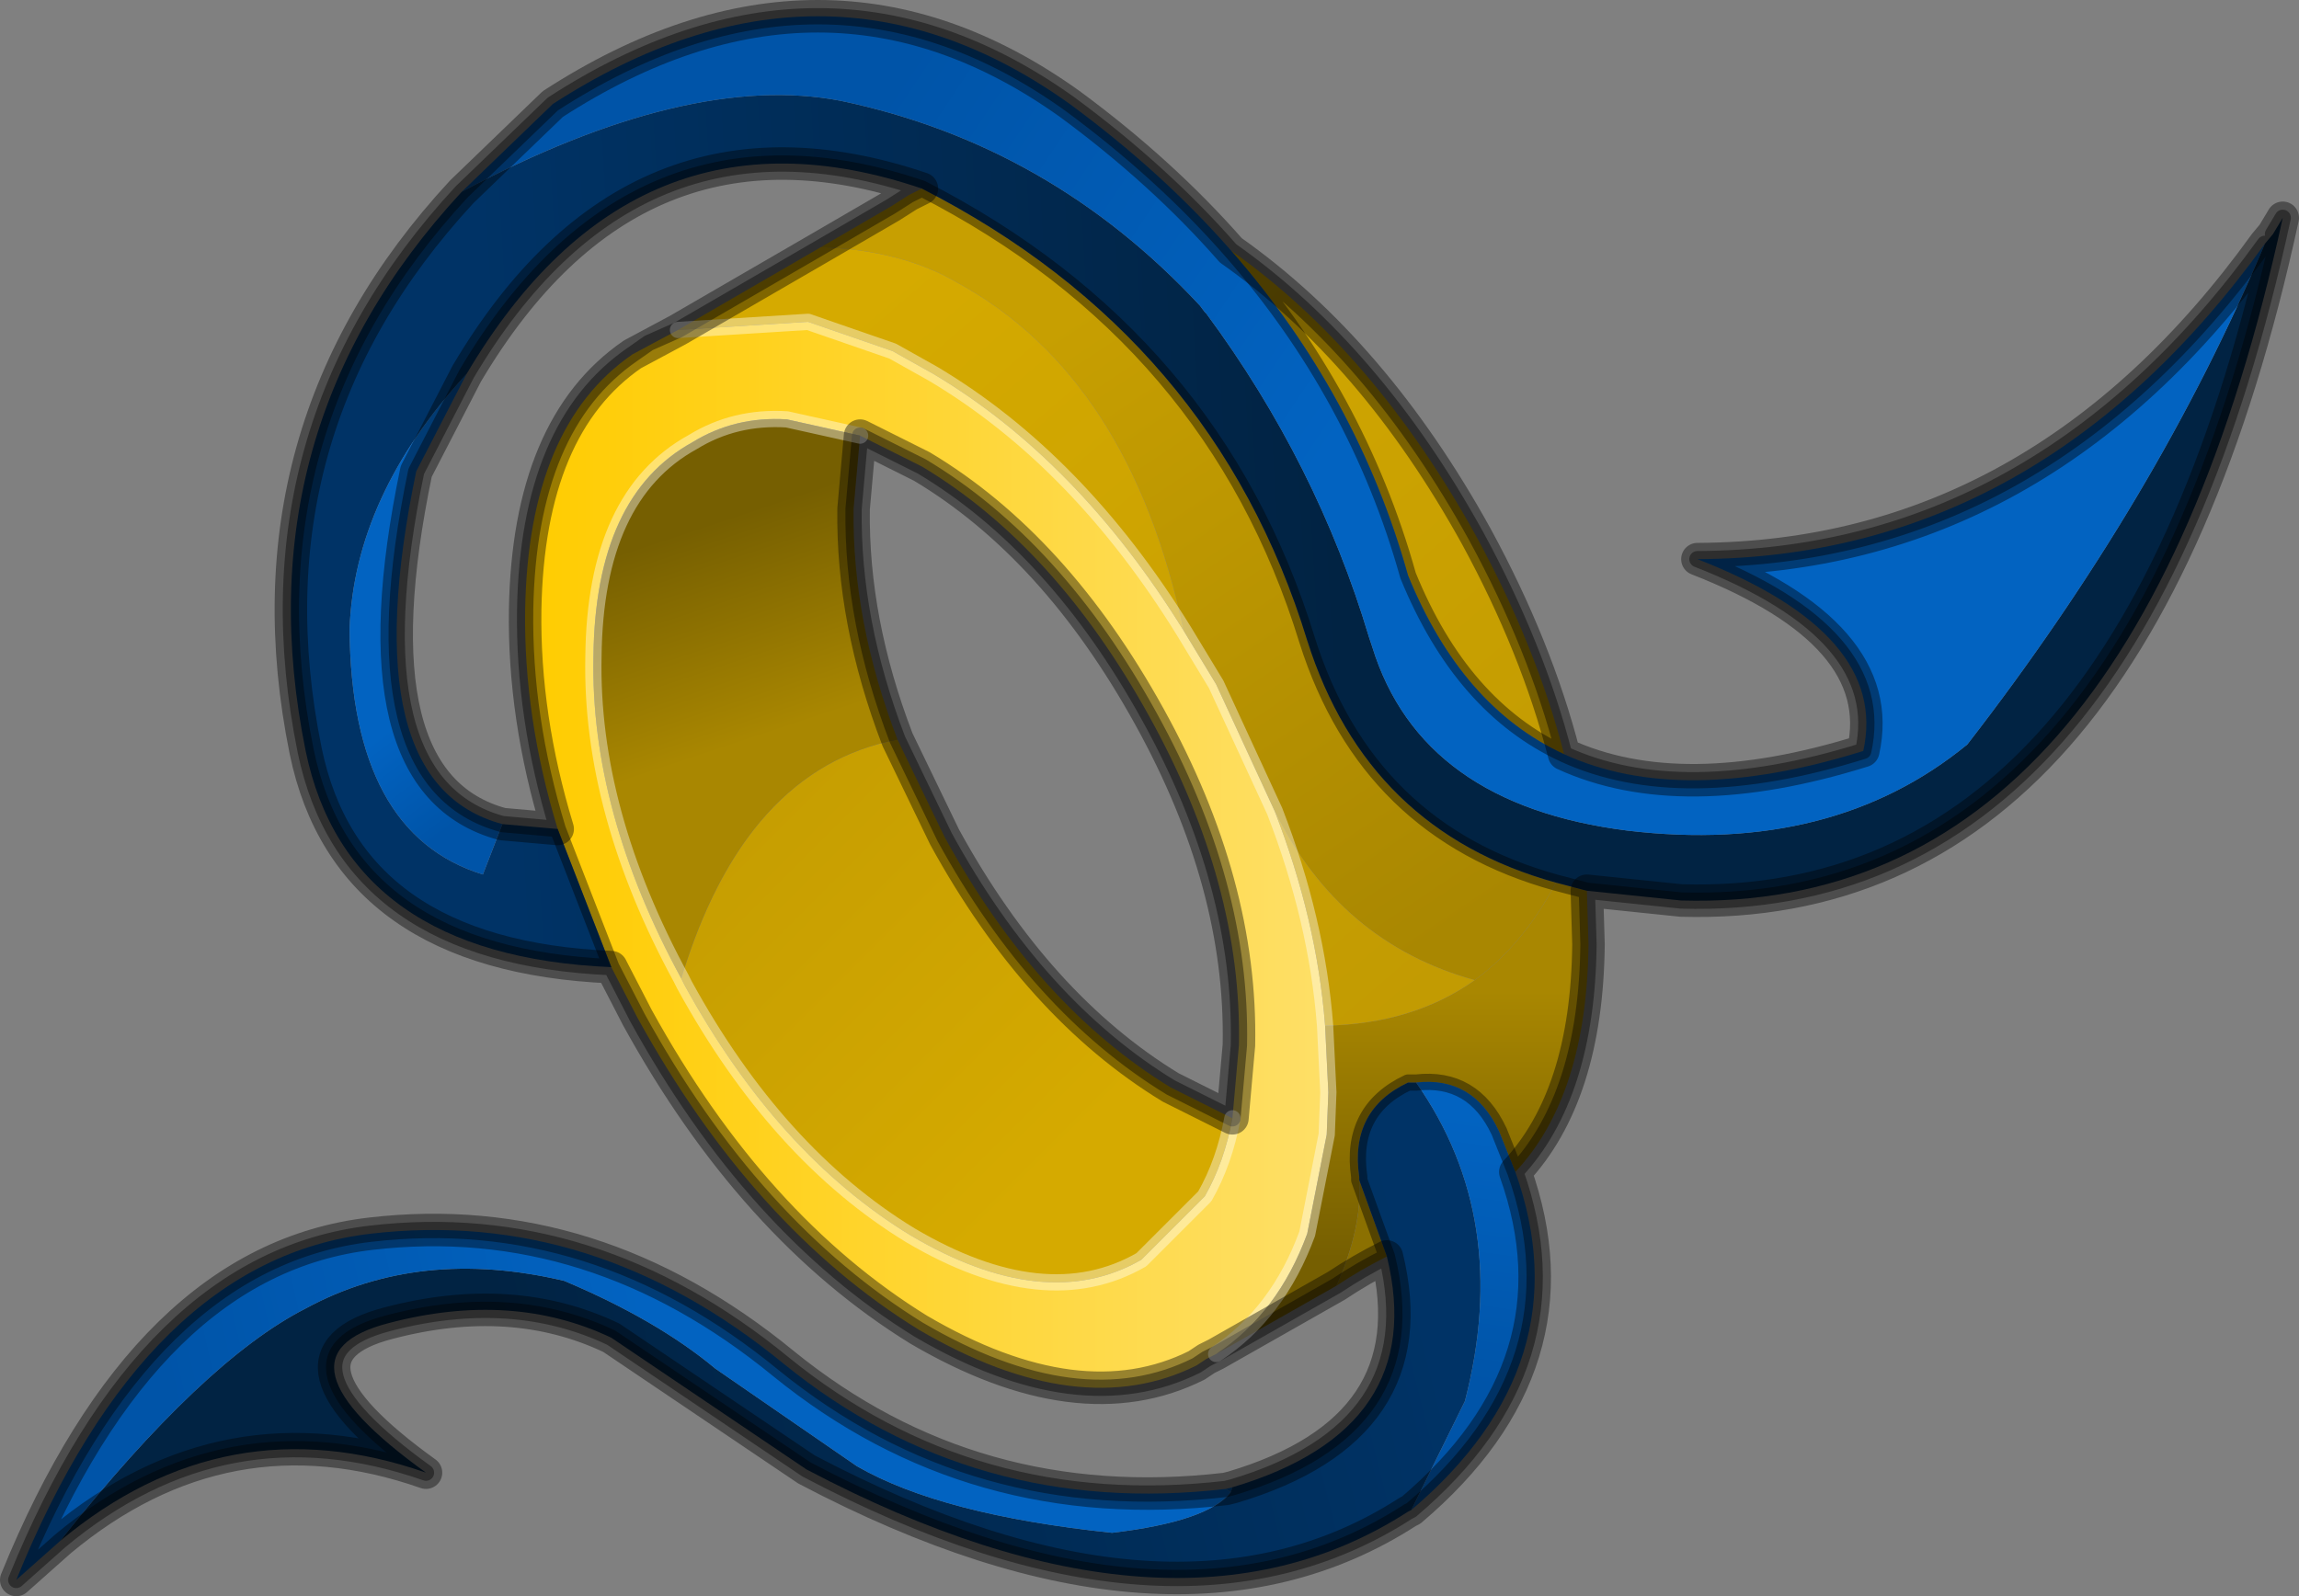 <?xml version="1.0" encoding="UTF-8" standalone="no"?>
<svg xmlns:xlink="http://www.w3.org/1999/xlink" height="49.1px" width="70.7px" xmlns="http://www.w3.org/2000/svg">
  <rect width="100%" height="100%" fill="#808080" stroke="none"/>
  <g transform="matrix(1.0, 0.0, 0.0, 1.0, 35.35, 24.55)">
    <path d="M2.55 21.2 L2.5 21.35 2.35 21.25 2.55 21.2" fill="#0054a8" fill-rule="evenodd" stroke="none"/>
    <path d="M6.45 11.65 L6.45 11.75 6.45 11.65" fill="#d0a600" fill-rule="evenodd" stroke="none"/>
    <path d="M6.45 11.75 L7.3 14.1 Q6.5 14.5 5.75 15.0 6.55 13.2 6.45 11.75" fill="#8b7001" fill-rule="evenodd" stroke="none"/>
    <path d="M-16.55 5.2 L-18.2 0.95 Q-19.25 -2.5 -19.2 -5.8 -19.1 -11.45 -15.9 -13.65 L-14.5 -14.4 -10.5 -14.65 -7.9 -13.75 -6.65 -13.05 Q-2.2 -10.4 1.05 -5.15 L2.05 -3.5 3.85 0.4 Q5.15 3.75 5.4 7.0 L5.5 9.05 5.45 10.35 4.85 13.4 Q3.95 15.85 2.05 17.1 L1.75 17.25 1.45 17.45 Q-2.15 19.25 -7.1 16.35 -12.2 13.2 -15.75 6.75 L-16.55 5.2 M-8.9 -11.15 L-11.15 -11.65 Q-12.75 -11.75 -14.05 -10.95 -17.05 -9.3 -17.1 -4.35 -17.2 0.4 -14.4 5.55 L-14.3 5.75 Q-11.45 10.95 -7.35 13.45 -3.2 15.9 -0.25 14.2 L1.7 12.25 Q2.3 11.2 2.55 9.85 L2.75 7.6 Q2.85 2.65 0.0 -2.5 -2.9 -7.75 -7.0 -10.2 L-8.9 -11.15" fill="url(#gradient0)" fill-rule="evenodd" stroke="none"/>
    <path d="M2.55 9.85 Q2.3 11.2 1.7 12.25 L-0.25 14.2 Q-3.2 15.9 -7.35 13.45 -11.45 10.95 -14.3 5.75 L-14.4 5.55 Q-12.45 -0.9 -7.75 -1.8 L-6.3 1.2 Q-3.45 6.4 0.65 8.9 L2.55 9.85" fill="url(#gradient1)" fill-rule="evenodd" stroke="none"/>
    <path d="M-14.4 5.55 Q-17.2 0.4 -17.1 -4.35 -17.05 -9.3 -14.05 -10.95 -12.75 -11.75 -11.15 -11.65 L-8.9 -11.15 -9.1 -8.9 Q-9.15 -5.45 -7.75 -1.8 -12.45 -0.9 -14.4 5.55" fill="url(#gradient2)" fill-rule="evenodd" stroke="none"/>
    <path d="M12.5 2.6 L13.45 2.85 13.5 4.5 Q13.45 9.15 11.25 11.5 L10.75 10.25 Q9.95 8.55 8.2 8.75 L7.95 8.75 Q6.15 9.6 6.45 11.65 L6.45 11.75 Q6.55 13.2 5.75 15.0 L2.05 17.1 Q3.95 15.85 4.85 13.4 L5.45 10.35 5.5 9.05 5.4 7.0 Q8.1 6.95 10.0 5.6 11.5 4.5 12.5 2.6" fill="url(#gradient3)" fill-rule="evenodd" stroke="none"/>
    <path d="M-7.0 -18.75 Q2.0 -14.15 4.85 -4.85 6.7 1.0 12.5 2.6 11.5 4.5 10.0 5.6 5.85 4.45 3.85 0.4 L2.05 -3.5 1.05 -5.15 Q-0.6 -12.95 -5.9 -15.85 -7.6 -16.85 -10.1 -16.95 L-7.95 -18.2 -7.4 -18.55 -7.0 -18.75" fill="url(#gradient4)" fill-rule="evenodd" stroke="none"/>
    <path d="M12.75 -1.35 Q9.6 -2.8 7.95 -6.85 6.4 -12.4 2.5 -16.85 6.9 -13.75 10.05 -8.05 11.9 -4.65 12.75 -1.35 M3.85 0.4 Q5.85 4.45 10.0 5.6 8.1 6.95 5.4 7.0 5.15 3.75 3.85 0.4 M1.05 -5.15 Q-2.2 -10.4 -6.65 -13.05 L-7.9 -13.75 -10.5 -14.65 -14.5 -14.4 -10.1 -16.95 Q-7.6 -16.85 -5.9 -15.85 -0.6 -12.95 1.05 -5.15" fill="url(#gradient5)" fill-rule="evenodd" stroke="none"/>
    <path d="M-21.15 -18.65 Q-14.2 -22.35 -9.5 -21.45 -3.05 -20.1 1.55 -15.15 L1.7 -14.95 1.75 -14.9 Q5.15 -10.3 6.75 -4.95 L6.85 -4.65 Q8.35 0.2 14.7 1.0 21.0 1.75 25.15 -1.65 31.0 -9.2 34.3 -17.05 L34.55 -17.35 34.85 -17.85 Q30.2 3.55 16.35 3.15 L13.45 2.85 12.5 2.6 Q6.7 1.0 4.85 -4.85 2.0 -14.15 -7.0 -18.75 -15.85 -21.75 -21.0 -13.05 -24.45 -9.3 -24.6 -5.2 -24.55 1.1 -20.5 2.35 L-19.9 0.8 -18.2 0.95 -16.55 5.2 Q-24.65 4.85 -25.95 -1.45 -27.95 -11.3 -21.15 -18.65" fill="url(#gradient6)" fill-rule="evenodd" stroke="none"/>
    <path d="M-33.5 22.85 Q-29.1 17.3 -25.95 15.7 -22.45 13.8 -18.0 14.85 -15.15 16.05 -13.35 17.55 L-9.0 20.55 Q-6.4 22.05 -1.15 22.6 1.8 22.25 2.5 21.35 L2.55 21.2 Q8.6 19.4 7.3 14.1 L6.45 11.75 6.45 11.65 Q6.15 9.6 7.95 8.75 L8.2 8.75 Q11.15 12.95 9.7 18.55 L8.05 21.9 7.95 21.95 Q0.75 26.6 -10.55 20.65 L-16.55 16.6 Q-19.6 15.15 -23.4 16.15 -27.25 17.15 -22.25 20.75 -28.4 18.6 -33.5 22.85" fill="url(#gradient7)" fill-rule="evenodd" stroke="none"/>
    <path d="M34.3 -17.05 Q31.0 -9.2 25.15 -1.65 21.0 1.75 14.7 1.0 8.35 0.2 6.85 -4.65 L6.75 -4.95 Q5.15 -10.3 1.75 -14.9 L1.7 -14.95 1.55 -15.15 Q-3.05 -20.1 -9.5 -21.45 -14.2 -22.35 -21.15 -18.65 L-18.35 -21.35 Q-10.0 -26.75 -2.45 -21.35 0.4 -19.25 2.5 -16.85 6.4 -12.4 7.95 -6.85 9.6 -2.8 12.75 -1.35 16.35 0.3 21.95 -1.45 22.75 -5.05 16.85 -7.35 27.35 -7.4 34.3 -17.05" fill="url(#gradient8)" fill-rule="evenodd" stroke="none"/>
    <path d="M-19.9 0.8 L-20.5 2.35 Q-24.55 1.1 -24.6 -5.2 -24.45 -9.3 -21.0 -13.05 L-22.55 -10.05 Q-24.55 -0.45 -19.9 0.8" fill="url(#gradient9)" fill-rule="evenodd" stroke="none"/>
    <path d="M8.05 21.9 L9.7 18.55 Q11.15 12.95 8.2 8.75 9.95 8.55 10.75 10.25 L11.25 11.5 Q13.35 17.4 8.05 21.9" fill="url(#gradient10)" fill-rule="evenodd" stroke="none"/>
    <path d="M2.5 21.35 Q1.8 22.25 -1.15 22.6 -6.4 22.05 -9.0 20.55 L-13.35 17.55 Q-15.15 16.05 -18.0 14.85 -22.45 13.8 -25.95 15.7 -29.1 17.3 -33.5 22.85 L-34.85 24.05 Q-30.85 14.2 -23.95 13.4 -17.1 12.6 -11.25 17.4 -5.4 22.15 2.35 21.25 L2.5 21.35" fill="url(#gradient11)" fill-rule="evenodd" stroke="none"/>
    <path d="M34.3 -17.05 Q27.35 -7.4 16.85 -7.35 22.75 -5.05 21.95 -1.45 16.35 0.3 12.75 -1.35 9.6 -2.8 7.95 -6.85 6.4 -12.4 2.5 -16.85 0.4 -19.25 -2.45 -21.35 -10.0 -26.75 -18.35 -21.35 L-21.15 -18.65 Q-27.95 -11.3 -25.95 -1.45 -24.65 4.85 -16.55 5.2 L-18.2 0.95 -19.9 0.8 Q-24.55 -0.45 -22.55 -10.05 L-21.0 -13.05 Q-15.85 -21.75 -7.0 -18.75 2.0 -14.15 4.85 -4.85 6.7 1.0 12.5 2.6 L13.45 2.85 16.35 3.15 Q30.2 3.55 34.85 -17.85 L34.55 -17.35 M2.5 -16.85 Q6.9 -13.75 10.05 -8.05 11.9 -4.65 12.75 -1.35 M-10.1 -16.95 L-14.5 -14.4 -15.4 -14.0 -15.9 -13.65 Q-19.1 -11.45 -19.2 -5.8 -19.25 -2.5 -18.2 0.95 M-7.0 -18.75 L-7.4 -18.55 -7.95 -18.2 -10.1 -16.95 M-8.9 -11.15 L-7.0 -10.2 Q-2.9 -7.75 0.0 -2.5 2.85 2.65 2.75 7.6 L2.55 9.85 0.65 8.9 Q-3.45 6.4 -6.3 1.2 L-7.75 -1.8 Q-9.15 -5.45 -9.1 -8.9 L-8.9 -11.15 M2.05 17.1 L1.75 17.25 1.45 17.45 Q-2.15 19.25 -7.1 16.35 -12.2 13.2 -15.75 6.75 L-16.55 5.2 M-33.5 22.85 Q-28.4 18.6 -22.25 20.75 -27.25 17.15 -23.4 16.15 -19.6 15.15 -16.55 16.6 L-10.55 20.65 Q0.75 26.6 7.95 21.95 L8.05 21.9 Q13.35 17.4 11.25 11.5 13.45 9.15 13.5 4.5 L13.45 2.85 M8.2 8.75 L7.95 8.75 Q6.15 9.6 6.45 11.65 L6.45 11.75 7.3 14.1 Q8.6 19.4 2.55 21.2 L2.35 21.25 Q-5.4 22.15 -11.25 17.4 -17.1 12.6 -23.95 13.4 -30.85 14.2 -34.85 24.05 L-33.5 22.85 M8.2 8.75 Q9.95 8.55 10.75 10.25 L11.25 11.5 M2.05 17.1 L5.75 15.0 Q6.5 14.5 7.3 14.1" fill="none" stroke="#000000" stroke-linecap="round" stroke-linejoin="round" stroke-opacity="0.4" stroke-width="0.5"/>
    <path d="M1.05 -5.15 L2.05 -3.5 3.85 0.4 Q5.15 3.75 5.4 7.0 L5.5 9.05 5.45 10.35 4.85 13.4 Q3.95 15.85 2.05 17.1 M-14.5 -14.4 L-10.5 -14.65 -7.9 -13.75 -6.65 -13.05 Q-2.2 -10.4 1.05 -5.15 M-14.4 5.55 Q-17.2 0.4 -17.1 -4.35 -17.05 -9.3 -14.05 -10.95 -12.75 -11.75 -11.15 -11.65 L-8.9 -11.15 M2.55 9.85 Q2.3 11.2 1.7 12.25 L-0.25 14.2 Q-3.2 15.9 -7.35 13.45 -11.45 10.95 -14.3 5.75 L-14.4 5.55" fill="none" stroke="#ffffff" stroke-linecap="round" stroke-linejoin="round" stroke-opacity="0.4" stroke-width="0.5"/>
    <path d="M10.05 -8.05 Q11.9 -4.65 12.75 -1.35 16.35 0.3 21.95 -1.45 22.75 -5.05 16.85 -7.35 27.35 -7.4 34.3 -17.05 L34.55 -17.35 34.85 -17.85 Q30.2 3.55 16.35 3.15 L13.45 2.85 13.5 4.5 Q13.45 9.15 11.25 11.5 13.35 17.4 8.05 21.9 L7.95 21.95 Q0.75 26.6 -10.55 20.65 L-16.55 16.6 Q-19.6 15.15 -23.4 16.15 -27.25 17.15 -22.25 20.75 -28.4 18.6 -33.5 22.85 L-34.85 24.05 Q-30.85 14.2 -23.95 13.4 -17.1 12.6 -11.25 17.4 -5.4 22.15 2.35 21.25 L2.55 21.2 Q8.6 19.4 7.3 14.1 6.5 14.5 5.75 15.0 L2.05 17.1 1.75 17.25 1.45 17.45 Q-2.15 19.25 -7.1 16.35 -12.2 13.2 -15.75 6.75 L-16.55 5.2 Q-24.65 4.85 -25.95 -1.45 -27.95 -11.3 -21.15 -18.65 L-18.35 -21.35 Q-10.0 -26.75 -2.45 -21.35 0.4 -19.25 2.5 -16.85 6.9 -13.75 10.05 -8.05 M2.55 9.85 L0.65 8.9 Q-3.45 6.4 -6.3 1.2 L-7.75 -1.8 Q-9.15 -5.45 -9.1 -8.9 L-8.9 -11.15 -7.0 -10.2 Q-2.9 -7.75 0.0 -2.5 2.85 2.65 2.75 7.6 L2.55 9.85 M-22.55 -10.05 Q-24.55 -0.45 -19.9 0.8 L-18.2 0.95 Q-19.25 -2.5 -19.2 -5.8 -19.1 -11.45 -15.9 -13.65 L-14.5 -14.4 -10.1 -16.95 -7.95 -18.2 -7.4 -18.55 -7.0 -18.75 Q-15.85 -21.75 -21.0 -13.05 L-22.55 -10.05 Z" fill="none" stroke="#000000" stroke-linecap="round" stroke-linejoin="round" stroke-opacity="0.4" stroke-width="1.0"/>
  </g>
  <defs>
    <linearGradient gradientTransform="matrix(0.015, 0.0, 0.0, 0.02, -6.85, 1.65)" gradientUnits="userSpaceOnUse" id="gradient0" spreadMethod="pad" x1="-819.2" x2="819.2">
      <stop offset="0.0" stop-color="#ffcc00"/>
      <stop offset="1.0" stop-color="#fedf67"/>
    </linearGradient>
    <linearGradient gradientTransform="matrix(-0.008, -0.008, 0.005, -0.005, -9.2, 4.5)" gradientUnits="userSpaceOnUse" id="gradient1" spreadMethod="pad" x1="-819.2" x2="819.2">
      <stop offset="0.0" stop-color="#d5aa00"/>
      <stop offset="1.0" stop-color="#c19a02"/>
    </linearGradient>
    <linearGradient gradientTransform="matrix(-0.001, -0.004, 0.006, -0.002, -12.65, -5.2)" gradientUnits="userSpaceOnUse" id="gradient2" spreadMethod="pad" x1="-819.2" x2="819.2">
      <stop offset="0.0" stop-color="#a98701"/>
      <stop offset="1.0" stop-color="#765f01"/>
    </linearGradient>
    <linearGradient gradientTransform="matrix(0.0, 0.005, -0.007, 0.0, 7.8, 10.05)" gradientUnits="userSpaceOnUse" id="gradient3" spreadMethod="pad" x1="-819.2" x2="819.2">
      <stop offset="0.0" stop-color="#a98701"/>
      <stop offset="1.0" stop-color="#765f01"/>
    </linearGradient>
    <linearGradient gradientTransform="matrix(0.008, 0.011, -0.003, 0.002, 2.8, -4.95)" gradientUnits="userSpaceOnUse" id="gradient4" spreadMethod="pad" x1="-819.2" x2="819.2">
      <stop offset="0.0" stop-color="#c79f01"/>
      <stop offset="1.0" stop-color="#a98701"/>
    </linearGradient>
    <linearGradient gradientTransform="matrix(0.011, 0.014, -0.007, 0.006, 2.45, -5.9)" gradientUnits="userSpaceOnUse" id="gradient5" spreadMethod="pad" x1="-819.2" x2="819.2">
      <stop offset="0.0" stop-color="#d5aa00"/>
      <stop offset="1.0" stop-color="#c19a02"/>
    </linearGradient>
    <linearGradient gradientTransform="matrix(0.016, -0.001, 0.001, 0.017, -7.05, -8.35)" gradientUnits="userSpaceOnUse" id="gradient6" spreadMethod="pad" x1="-819.2" x2="819.2">
      <stop offset="0.0" stop-color="#003366"/>
      <stop offset="0.988" stop-color="#012343"/>
    </linearGradient>
    <linearGradient gradientTransform="matrix(-0.017, 0.003, -0.002, -0.008, -5.35, 18.35)" gradientUnits="userSpaceOnUse" id="gradient7" spreadMethod="pad" x1="-819.2" x2="819.2">
      <stop offset="0.0" stop-color="#003366"/>
      <stop offset="0.988" stop-color="#012343"/>
    </linearGradient>
    <linearGradient gradientTransform="matrix(0.009, 0.006, -0.01, 0.015, 2.05, -20.95)" gradientUnits="userSpaceOnUse" id="gradient8" spreadMethod="pad" x1="-819.2" x2="819.2">
      <stop offset="0.0" stop-color="#0054a8"/>
      <stop offset="0.988" stop-color="#0263c1"/>
    </linearGradient>
    <linearGradient gradientTransform="matrix(-0.001, -0.002, 0.004, -0.003, -19.95, -2.5)" gradientUnits="userSpaceOnUse" id="gradient9" spreadMethod="pad" x1="-819.2" x2="819.2">
      <stop offset="0.0" stop-color="#0054a8"/>
      <stop offset="0.988" stop-color="#0263c1"/>
    </linearGradient>
    <linearGradient gradientTransform="matrix(6.0E-4, -0.005, 0.003, 4.0E-4, 9.75, 13.85)" gradientUnits="userSpaceOnUse" id="gradient10" spreadMethod="pad" x1="-819.2" x2="819.2">
      <stop offset="0.0" stop-color="#0054a8"/>
      <stop offset="0.988" stop-color="#0263c1"/>
    </linearGradient>
    <linearGradient gradientTransform="matrix(0.009, -0.002, 0.002, 0.009, -21.95, 20.55)" gradientUnits="userSpaceOnUse" id="gradient11" spreadMethod="pad" x1="-819.2" x2="819.2">
      <stop offset="0.0" stop-color="#0054a8"/>
      <stop offset="0.988" stop-color="#0263c1"/>
    </linearGradient>
  </defs>
</svg>
